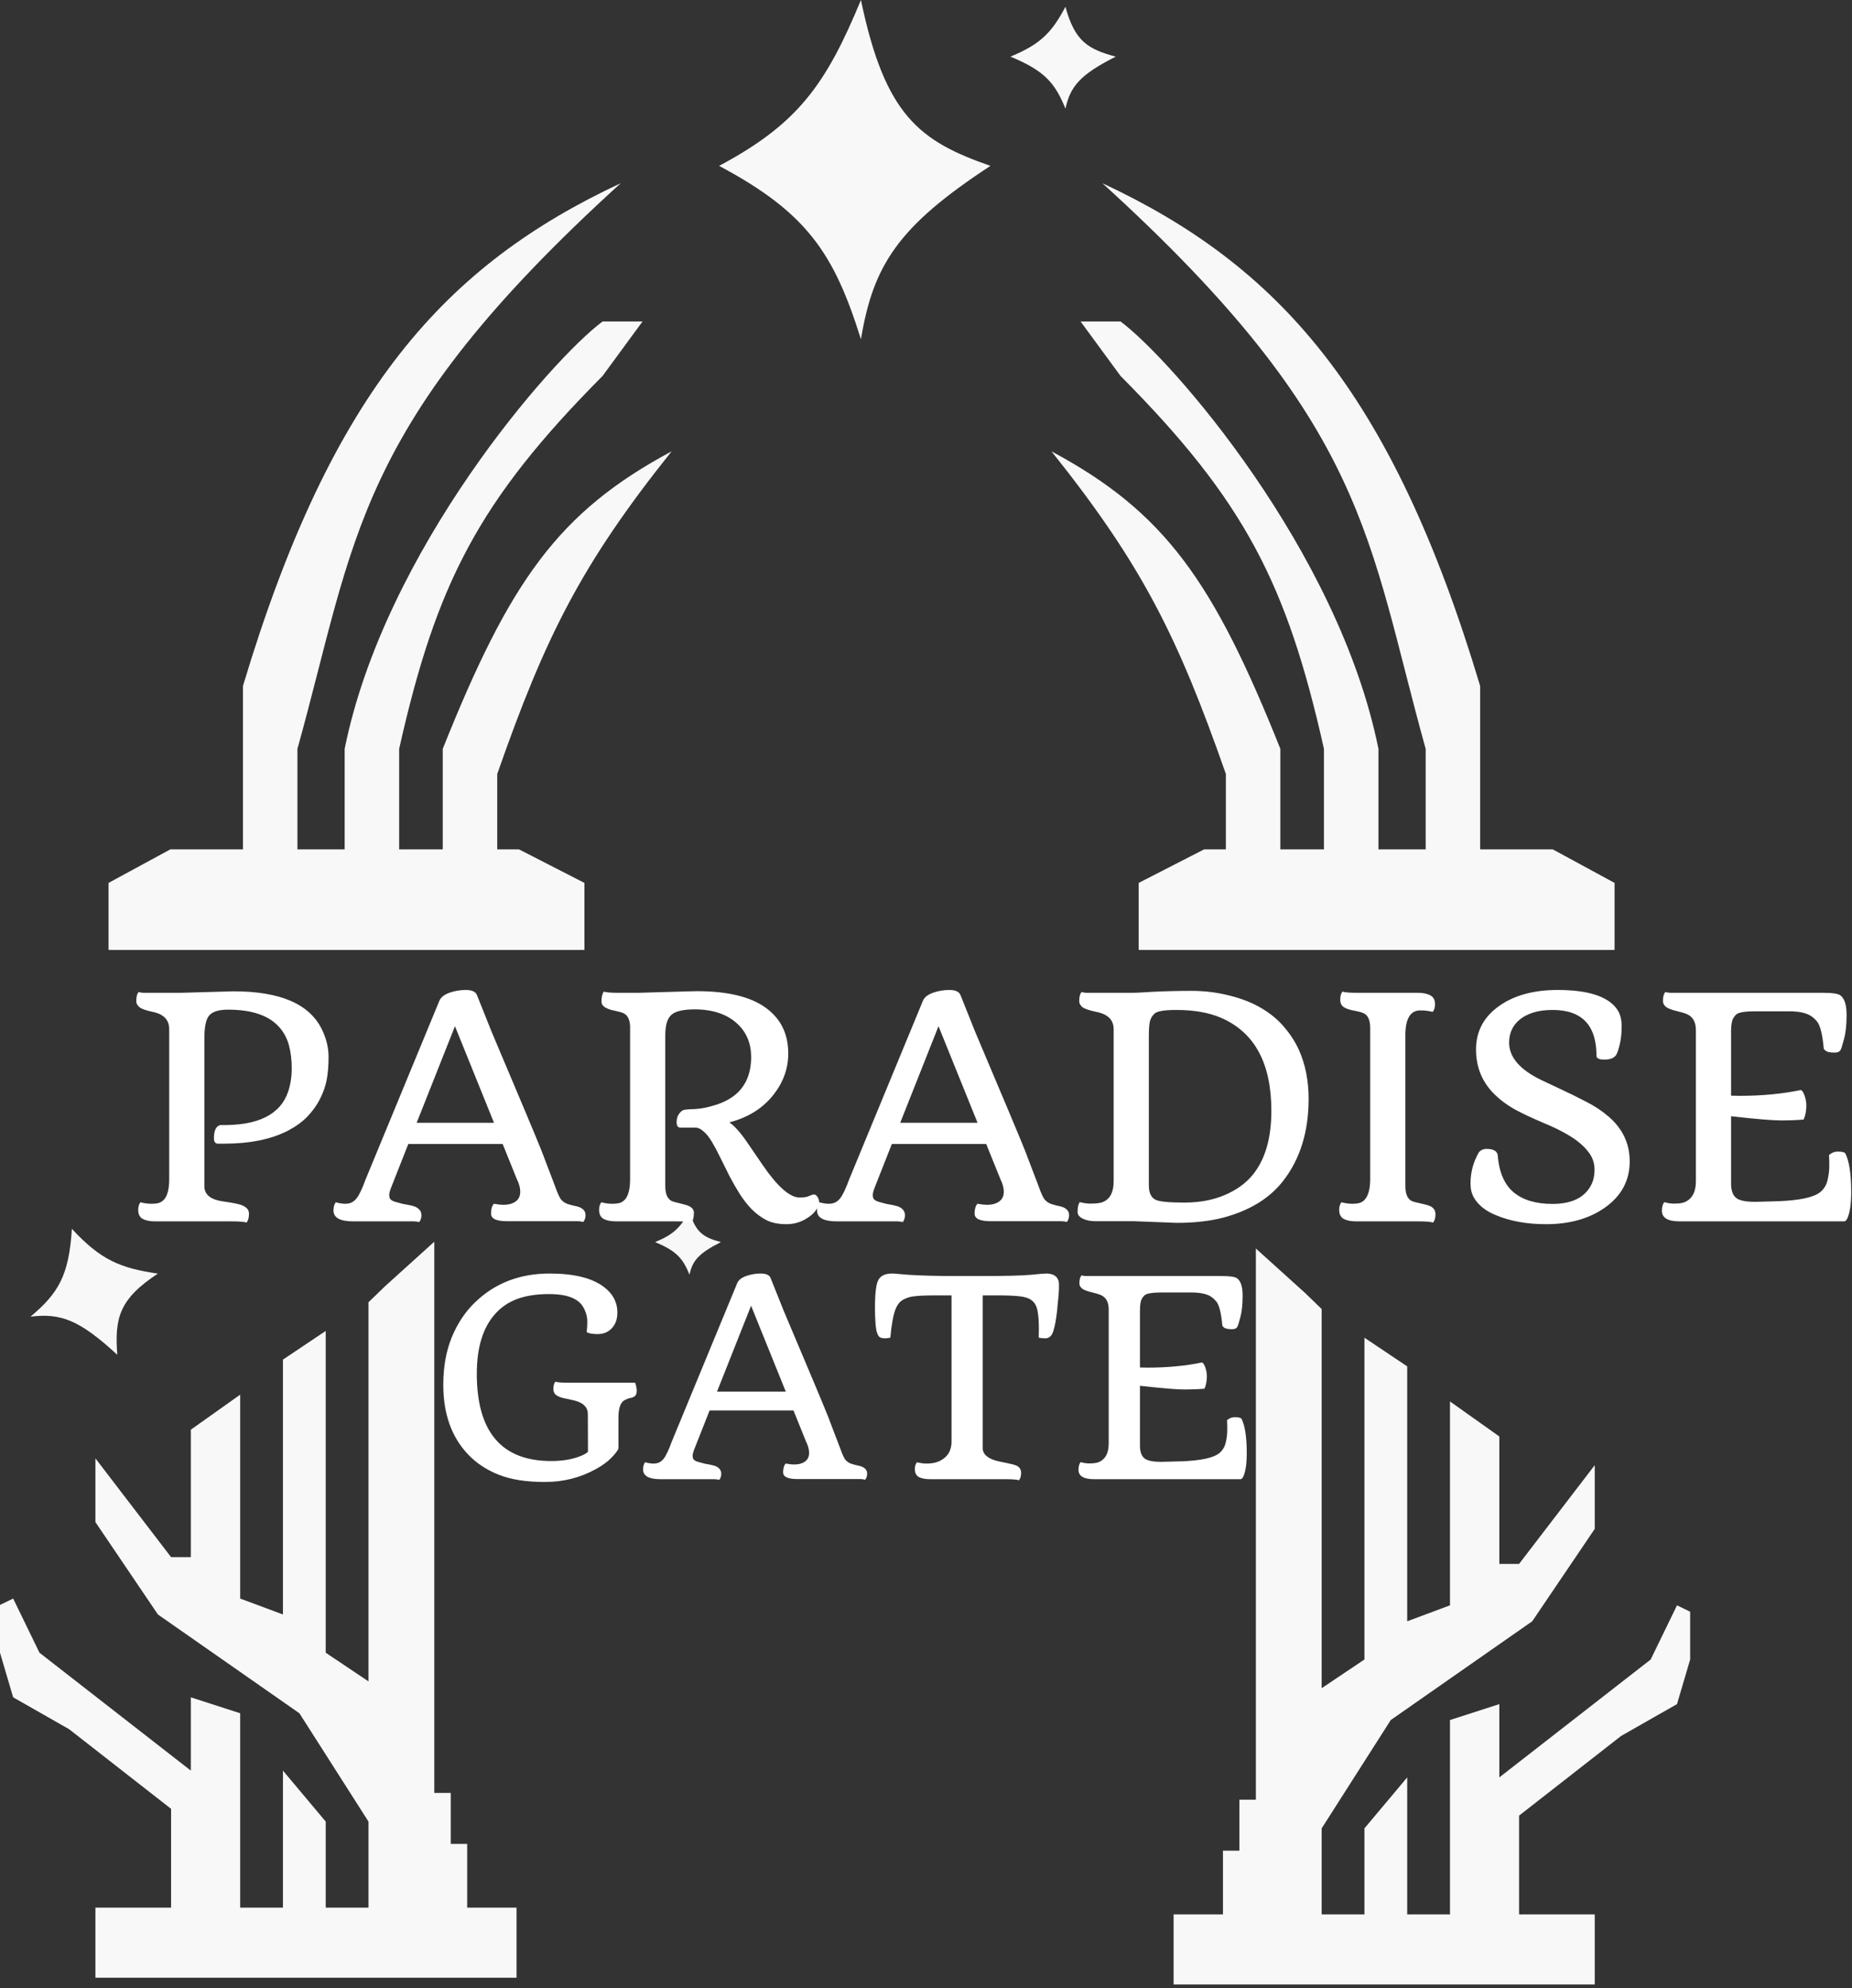 <svg width="273" height="293" viewBox="0 0 273 293" fill="none" xmlns="http://www.w3.org/2000/svg">
<rect x="0" y="0" width="273" height="293" fill="#333333" stroke="none"/>
<path d="M14.065 224.32V214.929L25.219 229.485H28.129V210.703L35.404 205.538V235.589L41.709 237.937V200.373L48.014 196.147V243.572L54.319 247.798V191.921L56.744 189.574L64.019 183V264.232H66.443V271.745H68.868V281.136H76.143V291.466H14.065V281.136H25.219V266.58L10.185 254.841L1.94 250.145L0 243.572V236.528L1.94 235.589L5.82 243.572L28.129 260.945V250.145L35.404 252.493V281.136H41.709V260.945L48.014 268.458V281.136H54.319V277.849V268.458L44.134 252.493L23.279 237.937L14.065 224.32Z" fill="#F8F8F8"/>
<path d="M235.079 225.32V215.929L223.924 230.485H221.014V211.703L213.739 206.538V236.589L207.434 238.937V201.373L201.129 197.147V244.572L194.824 248.798V192.921L192.4 190.574L185.125 184V265.232H182.7V272.745H180.275V282.136H173V292.466H235.079V282.136H223.924V267.58L238.958 255.841L247.203 251.145L249.143 244.572V237.528L247.203 236.589L243.323 244.572L221.014 261.945V251.145L213.739 253.493V282.136H207.434V261.945L201.129 269.458V282.136H194.824V278.849V269.458L205.009 253.493L225.864 238.937L235.079 225.32Z" fill="#F8F8F8"/>
<path d="M238 140V130.12L228.897 125.18H218.187V101.098C205.08 57.407 188.277 39.046 162.497 27C201.804 62.719 201.516 79.331 210.155 110.361V125.18H203.194V110.361C197.296 81.079 172.671 52.934 165.174 47.377H159.284L165.174 55.404C183.449 73.793 189.687 85.98 195.161 110.361V125.18H188.735V110.361C178.866 85.685 171.742 75.486 155 66.519C168.35 83.227 173.624 93.837 180.703 114.066V125.18H177.49L167.852 130.12V140H238Z" fill="#F8F8F8"/>
<path d="M16 140V130.12L25.103 125.18H35.813V101.098C48.92 57.407 65.723 39.046 91.503 27C52.196 62.719 52.484 79.331 43.845 110.361V125.18H50.806V110.361C56.704 81.079 81.329 52.934 88.826 47.377H94.716L88.826 55.404C70.551 73.793 64.313 85.98 58.839 110.361V125.18H65.264V110.361C75.134 85.685 82.258 75.486 99 66.519C85.65 83.227 80.376 93.837 73.297 114.066V125.18H76.51L86.148 130.12V140H16Z" fill="#F8F8F8"/>
<path d="M106 24.444C117.647 18.245 121.754 12.442 126.909 0C130.457 16.997 135.521 20.806 146 24.444C132.426 33.334 128.731 39.018 126.909 50C122.94 37.319 118.954 31.346 106 24.444Z" fill="#F8F8F8"/>
<path d="M148.947 8.346C153.466 6.483 155.059 4.739 157.059 1C158.436 6.108 160.401 7.253 164.467 8.346C159.2 11.017 157.766 12.725 157.059 16.026C155.519 12.215 153.973 10.42 148.947 8.346Z" fill="#F8F8F8"/>
<path d="M96.568 183.055C99.392 181.89 100.388 180.8 101.638 178.464C102.499 181.656 103.727 182.371 106.268 183.055C102.976 184.724 102.08 185.792 101.638 187.855C100.676 185.473 99.709 184.351 96.568 183.055Z" fill="#F8F8F8"/>
<path d="M10.595 181.102C14.871 185.719 17.737 186.888 23.27 187.701C17.483 191.504 16.9 194.337 17.287 199.66C11.679 194.491 8.926 193.498 4.498 194.046C8.595 190.595 10.171 187.988 10.595 181.102Z" fill="#F8F8F8"/>
<path d="M36.347 180.176C36.01 180.059 35.285 180 34.172 180H22.878C22.116 180 21.508 179.883 21.054 179.648C20.6 179.399 20.373 178.953 20.373 178.308C20.373 177.839 20.483 177.466 20.703 177.188C21.259 177.334 21.794 177.407 22.307 177.407C22.819 177.407 23.222 177.356 23.515 177.253C23.808 177.136 24.064 176.938 24.284 176.66C24.724 176.074 24.943 175.1 24.943 173.738V151.677C24.943 150.315 24.138 149.465 22.526 149.128C21.516 148.923 20.856 148.689 20.549 148.425C20.241 148.162 20.087 147.876 20.087 147.568C20.087 146.895 20.205 146.44 20.439 146.206C20.703 146.279 20.944 146.316 21.164 146.316H26.613L34.435 146.096C41.291 146.096 45.627 147.964 47.443 151.699C48.102 153.047 48.432 154.395 48.432 155.742C48.432 157.09 48.337 158.24 48.147 159.192C47.956 160.144 47.627 161.074 47.158 161.982C46.704 162.876 46.096 163.726 45.334 164.531C44.572 165.322 43.62 166.018 42.477 166.619C40.002 167.908 36.838 168.552 32.985 168.552H32.15C31.74 168.552 31.535 168.289 31.535 167.761C31.535 166.604 31.85 165.952 32.48 165.806C37.988 165.923 41.32 164.282 42.477 160.884C42.829 159.814 43.005 158.672 43.005 157.456C43.005 156.24 42.873 155.127 42.609 154.116C42.346 153.091 41.87 152.183 41.181 151.392C39.658 149.663 37.138 148.799 33.623 148.799C32.202 148.799 31.257 149.106 30.788 149.722C30.349 150.264 30.129 151.362 30.129 153.018V174.968C30.202 176.111 31.11 176.807 32.853 177.056C34.421 177.275 35.395 177.48 35.776 177.671C36.157 177.861 36.406 178.052 36.523 178.242C36.64 178.418 36.699 178.638 36.699 178.901C36.699 179.458 36.581 179.883 36.347 180.176ZM72.8 177.407C73.415 177.51 73.876 177.561 74.184 177.561C74.492 177.561 74.792 177.532 75.085 177.473C75.393 177.4 75.664 177.29 75.898 177.144C76.425 176.821 76.689 176.316 76.689 175.627C76.689 175.056 76.513 174.419 76.162 173.716L74.096 168.596H60.188L57.727 174.836C57.492 175.408 57.375 175.825 57.375 176.089C57.375 176.338 57.412 176.528 57.485 176.66C57.573 176.777 57.697 176.88 57.858 176.968C58.034 177.056 58.247 177.129 58.496 177.188L59.397 177.429C60.363 177.59 60.986 177.737 61.264 177.869C61.835 178.147 62.121 178.557 62.121 179.099C62.121 179.495 62.011 179.832 61.791 180.11C61.513 180.037 61.257 180 61.023 180H52.08C50.131 180 49.157 179.465 49.157 178.396C49.157 177.898 49.267 177.495 49.487 177.188C50.029 177.334 50.483 177.407 50.849 177.407C51.23 177.407 51.545 177.349 51.794 177.231C52.058 177.114 52.307 176.917 52.541 176.638C52.937 176.155 53.398 175.188 53.925 173.738L64.78 147.458C65.087 146.755 65.959 146.272 67.394 146.008C67.79 145.935 68.207 145.898 68.647 145.898C69.54 145.898 70.09 146.14 70.295 146.624L72.492 152.117C76.726 162.107 79.172 167.937 79.831 169.607L81.809 174.792C82.204 175.92 82.534 176.616 82.797 176.88C83.061 177.144 83.347 177.327 83.654 177.429C83.962 177.532 84.277 177.62 84.599 177.693C84.936 177.751 85.229 177.832 85.478 177.935C86.035 178.184 86.313 178.564 86.313 179.077C86.313 179.473 86.203 179.81 85.983 180.088C85.705 180.015 85.456 179.978 85.236 179.978H74.755C74.008 179.978 73.422 179.89 72.998 179.714C72.587 179.524 72.382 179.238 72.382 178.857C72.382 178.198 72.522 177.715 72.8 177.407ZM72.822 165.476L67.065 151.238L61.418 165.476H72.822ZM101.936 180.176C101.599 180.059 100.881 180 99.782 180H90.817C90.056 180 89.448 179.883 88.994 179.648C88.54 179.399 88.312 178.953 88.312 178.308C88.312 177.839 88.422 177.466 88.642 177.188C89.199 177.334 89.733 177.407 90.246 177.407C90.759 177.407 91.162 177.356 91.455 177.253C91.748 177.136 92.004 176.938 92.224 176.66C92.663 176.074 92.883 175.1 92.883 173.738V151.26C92.839 150.234 92.502 149.583 91.872 149.304C91.682 149.216 91.418 149.136 91.081 149.062C90.759 148.989 90.436 148.916 90.114 148.843C89.807 148.755 89.543 148.652 89.323 148.535C88.884 148.301 88.664 147.993 88.664 147.612C88.664 146.924 88.781 146.433 89.016 146.14C89.353 146.257 90.078 146.316 91.191 146.316H94.047L101.76 146.096L102.705 146.074C107.216 146.074 110.593 146.88 112.834 148.491C115.075 150.088 116.196 152.344 116.196 155.259C116.196 157.441 115.485 159.448 114.064 161.279C112.482 163.315 110.3 164.692 107.517 165.41C108.278 165.938 109.143 166.904 110.109 168.311L112.438 171.716C114.621 174.895 116.43 176.484 117.866 176.484C118.408 176.484 118.818 176.433 119.096 176.331L119.646 176.111C119.763 176.067 119.895 176.045 120.041 176.045C120.188 176.045 120.341 176.162 120.502 176.396C120.664 176.616 120.744 176.873 120.744 177.166C120.744 177.458 120.62 177.81 120.371 178.22C120.122 178.616 119.77 178.975 119.316 179.297C118.291 180.044 117.17 180.417 115.954 180.417C114.738 180.417 113.735 180.212 112.944 179.802C112.167 179.392 111.45 178.857 110.791 178.198C110.146 177.524 109.553 176.763 109.011 175.913C108.483 175.063 107.985 174.192 107.517 173.298L106.22 170.684C105.297 168.779 104.558 167.556 104.001 167.014C103.459 166.458 102.961 166.179 102.507 166.179H100.288C99.921 166.179 99.738 165.916 99.738 165.388C99.738 164.656 100.017 164.084 100.573 163.674C100.764 163.542 101.335 163.469 102.287 163.455C103.239 163.425 104.309 163.22 105.495 162.839C106.696 162.458 107.685 161.938 108.461 161.279C109.97 159.976 110.725 158.145 110.725 155.786C110.725 153.809 110.065 152.19 108.747 150.93C107.253 149.509 105.173 148.784 102.507 148.755C100.749 148.755 99.577 149.019 98.991 149.546C98.405 150.044 98.098 150.989 98.068 152.38V174.814C98.068 175.972 98.391 176.704 99.035 177.012C99.24 177.1 99.511 177.18 99.848 177.253C100.185 177.327 100.507 177.407 100.815 177.495C101.137 177.568 101.408 177.664 101.628 177.781C102.067 178.015 102.287 178.33 102.287 178.726C102.287 179.399 102.17 179.883 101.936 180.176ZM144.079 177.407C144.694 177.51 145.156 177.561 145.463 177.561C145.771 177.561 146.071 177.532 146.364 177.473C146.672 177.4 146.943 177.29 147.177 177.144C147.705 176.821 147.968 176.316 147.968 175.627C147.968 175.056 147.792 174.419 147.441 173.716L145.375 168.596H131.467L129.006 174.836C128.771 175.408 128.654 175.825 128.654 176.089C128.654 176.338 128.691 176.528 128.764 176.66C128.852 176.777 128.977 176.88 129.138 176.968C129.313 177.056 129.526 177.129 129.775 177.188L130.676 177.429C131.643 177.59 132.265 177.737 132.543 177.869C133.115 178.147 133.4 178.557 133.4 179.099C133.4 179.495 133.291 179.832 133.071 180.11C132.792 180.037 132.536 180 132.302 180H123.359C121.411 180 120.437 179.465 120.437 178.396C120.437 177.898 120.546 177.495 120.766 177.188C121.308 177.334 121.762 177.407 122.128 177.407C122.509 177.407 122.824 177.349 123.073 177.231C123.337 177.114 123.586 176.917 123.82 176.638C124.216 176.155 124.677 175.188 125.205 173.738L136.059 147.458C136.367 146.755 137.238 146.272 138.674 146.008C139.069 145.935 139.487 145.898 139.926 145.898C140.82 145.898 141.369 146.14 141.574 146.624L143.771 152.117C148.005 162.107 150.451 167.937 151.11 169.607L153.088 174.792C153.483 175.92 153.813 176.616 154.077 176.88C154.34 177.144 154.626 177.327 154.934 177.429C155.241 177.532 155.556 177.62 155.878 177.693C156.215 177.751 156.508 177.832 156.757 177.935C157.314 178.184 157.592 178.564 157.592 179.077C157.592 179.473 157.482 179.81 157.263 180.088C156.984 180.015 156.735 179.978 156.516 179.978H146.035C145.288 179.978 144.702 179.89 144.277 179.714C143.867 179.524 143.662 179.238 143.662 178.857C143.662 178.198 143.801 177.715 144.079 177.407ZM144.101 165.476L138.344 151.238L132.697 165.476H144.101ZM173.457 180.22L167.194 179.978H161.525C160.764 179.978 160.126 179.854 159.614 179.604C159.101 179.341 158.845 179.019 158.845 178.638C158.845 177.935 158.955 177.444 159.174 177.166C159.702 177.312 160.236 177.385 160.778 177.385C161.32 177.385 161.774 177.349 162.141 177.275C162.521 177.202 162.858 177.048 163.151 176.814C163.825 176.287 164.162 175.371 164.162 174.067V151.677C164.162 150.315 163.312 149.465 161.613 149.128C160.559 148.909 159.87 148.674 159.548 148.425C159.24 148.162 159.086 147.876 159.086 147.568C159.086 146.895 159.204 146.44 159.438 146.206C159.702 146.279 159.943 146.316 160.163 146.316C160.163 146.316 162.382 146.316 166.821 146.316C167.158 146.316 167.604 146.301 168.161 146.272C168.161 146.272 168.784 146.235 170.029 146.162C171.86 146.074 173.735 146.03 175.654 146.03C177.587 146.03 179.462 146.265 181.279 146.733C183.095 147.188 184.663 147.81 185.981 148.601C187.314 149.392 188.42 150.315 189.299 151.37C190.192 152.41 190.91 153.516 191.452 154.688C192.419 156.841 192.902 159.258 192.902 161.938C192.902 166.802 191.643 170.845 189.123 174.067C187.146 176.602 184.238 178.389 180.4 179.429C178.408 179.956 176.093 180.22 173.457 180.22ZM169.348 174.705C169.348 175.803 169.692 176.514 170.38 176.836C170.966 177.1 172.365 177.231 174.577 177.231C176.804 177.231 178.781 176.865 180.51 176.133C182.238 175.4 183.615 174.412 184.641 173.167C186.486 170.925 187.409 167.769 187.409 163.696C187.409 156.709 184.941 152.146 180.004 150.007C178.217 149.231 176.013 148.843 173.391 148.843C171.647 148.843 170.585 149.019 170.205 149.37C169.824 149.707 169.582 150.132 169.479 150.645C169.392 151.143 169.348 151.816 169.348 152.666V174.705ZM211.25 180.176C210.913 180.059 210.188 180 209.074 180H199.912C199.15 180 198.542 179.883 198.088 179.648C197.634 179.399 197.407 178.953 197.407 178.308C197.407 177.839 197.517 177.466 197.736 177.188C198.322 177.334 198.857 177.407 199.34 177.407C199.838 177.407 200.227 177.356 200.505 177.253C200.798 177.151 201.047 176.968 201.252 176.704C201.706 176.147 201.948 175.232 201.977 173.958V151.501C201.977 150.344 201.655 149.619 201.01 149.326C200.805 149.224 200.527 149.136 200.175 149.062C199.824 148.989 199.472 148.916 199.121 148.843C198.784 148.755 198.498 148.652 198.264 148.535C197.795 148.301 197.561 147.905 197.561 147.349C197.561 146.807 197.67 146.404 197.89 146.14C198.227 146.257 198.952 146.316 200.065 146.316H209.008C209.77 146.316 210.378 146.44 210.832 146.689C211.301 146.924 211.535 147.363 211.535 148.008C211.535 148.491 211.418 148.865 211.184 149.128C210.627 148.982 210.019 148.909 209.36 148.909C207.939 148.909 207.207 150.066 207.163 152.38V174.814C207.163 175.972 207.485 176.704 208.129 177.012C208.334 177.1 208.613 177.18 208.964 177.253C209.316 177.327 209.66 177.407 209.997 177.495C210.349 177.568 210.642 177.664 210.876 177.781C211.359 178.03 211.601 178.425 211.601 178.967C211.601 179.48 211.484 179.883 211.25 180.176ZM235.332 155.588C235.332 152.234 234.138 150.132 231.75 149.282C230.93 148.989 229.97 148.843 228.872 148.843C227.773 148.843 226.828 148.967 226.037 149.216C225.246 149.465 224.587 149.802 224.06 150.227C222.99 151.091 222.456 152.234 222.456 153.655C222.456 155.808 224.038 157.646 227.202 159.17L229.948 160.466C231.281 161.082 232.563 161.711 233.793 162.356C235.039 162.986 236.137 163.711 237.089 164.531C239.184 166.318 240.231 168.53 240.231 171.167C240.231 173.994 239.001 176.272 236.54 178C234.24 179.612 231.354 180.417 227.883 180.417C225.129 180.417 222.697 179.985 220.588 179.121C219.035 178.506 217.929 177.634 217.27 176.506C216.933 175.935 216.765 175.239 216.765 174.419C216.765 172.778 217.175 171.248 217.995 169.827C218.273 169.49 218.654 169.321 219.138 169.321C220.075 169.321 220.617 169.6 220.764 170.156C220.954 172.69 221.73 174.536 223.093 175.693C224.47 176.851 226.389 177.429 228.85 177.429C231.677 177.429 233.574 176.506 234.541 174.661C234.877 174.016 235.046 173.262 235.046 172.397C235.046 171.519 234.812 170.735 234.343 170.046C233.874 169.358 233.251 168.721 232.475 168.135C231.289 167.256 229.714 166.406 227.751 165.586C225.803 164.766 224.279 164.048 223.181 163.433C222.097 162.817 221.137 162.1 220.302 161.279C218.486 159.492 217.578 157.288 217.578 154.666C217.578 151.985 218.728 149.839 221.027 148.228C223.239 146.675 226.096 145.898 229.597 145.898C234.035 145.898 236.936 146.814 238.298 148.645C238.796 149.304 239.045 150.168 239.045 151.238C239.045 152.307 238.942 153.237 238.737 154.028C238.547 154.819 238.356 155.332 238.166 155.566C237.844 155.962 237.287 156.16 236.496 156.16C235.72 156.16 235.332 155.969 235.332 155.588ZM269.609 170.222C270.004 169.885 270.422 169.717 270.861 169.717C271.535 169.717 271.923 169.812 272.026 170.002C272.597 171.145 272.883 173.035 272.883 175.671C272.883 177.502 272.678 178.828 272.268 179.648C272.136 179.883 271.997 180 271.85 180H247.592C245.849 180 244.978 179.48 244.978 178.44C244.978 177.883 245.095 177.458 245.329 177.166C245.827 177.312 246.311 177.385 246.779 177.385C247.248 177.385 247.651 177.349 247.988 177.275C248.325 177.202 248.64 177.048 248.933 176.814C249.636 176.272 249.987 175.356 249.987 174.067V151.809C249.987 150.535 249.475 149.722 248.449 149.37C248.156 149.268 247.849 149.18 247.526 149.106C247.219 149.019 246.918 148.938 246.625 148.865C246.347 148.777 246.098 148.682 245.878 148.579C245.38 148.315 245.131 147.957 245.131 147.502C245.131 146.902 245.249 146.47 245.483 146.206C245.747 146.279 246.01 146.316 246.274 146.316H268.752C270.1 146.316 270.942 146.44 271.279 146.689C271.894 147.129 272.202 148.096 272.202 149.59C272.202 151.025 272.077 152.197 271.828 153.105C271.594 154.014 271.425 154.556 271.323 154.731C271.176 154.995 270.891 155.127 270.466 155.127C269.851 155.127 269.426 155.054 269.191 154.907C268.972 154.746 268.854 154.629 268.84 154.556C268.649 152.461 268.32 151.128 267.851 150.557C267.382 149.971 266.826 149.575 266.181 149.37C265.551 149.15 264.724 149.041 263.698 149.041H258.798C257.246 149.041 256.293 149.194 255.942 149.502C255.605 149.81 255.393 150.168 255.305 150.579C255.217 150.974 255.173 151.487 255.173 152.117V161.477L256.469 161.499C259.707 161.499 262.709 161.213 265.478 160.642C265.683 160.745 265.866 161.038 266.027 161.521C266.188 161.99 266.269 162.458 266.269 162.927C266.269 163.718 266.137 164.407 265.874 164.993C264.907 165.081 263.793 165.125 262.534 165.125C261.274 165.125 258.82 164.919 255.173 164.509V174.419C255.173 175.518 255.466 176.257 256.052 176.638C256.55 176.96 257.443 177.122 258.732 177.122L262.05 177.034C265.258 176.917 267.346 176.47 268.312 175.693C268.854 175.254 269.213 174.675 269.389 173.958C269.565 173.24 269.653 172.522 269.653 171.804C269.653 171.072 269.638 170.544 269.609 170.222Z" fill="white"/>
<path d="M93.625 203.781C93.781 204.224 93.859 204.608 93.859 204.934C93.859 205.259 93.807 205.487 93.703 205.617C93.612 205.747 93.488 205.845 93.332 205.91C93.176 205.975 92.993 206.027 92.785 206.066C92.577 206.105 92.323 206.21 92.023 206.379C91.451 206.704 91.164 207.564 91.164 208.957V213.508C90.995 213.859 90.637 214.315 90.09 214.875C89.543 215.435 88.801 215.975 87.863 216.496C85.572 217.772 83.052 218.41 80.305 218.41C77.57 218.41 75.305 218.052 73.508 217.336C71.711 216.62 70.207 215.624 68.996 214.348C66.561 211.783 65.344 208.365 65.344 204.094C65.344 201.464 65.76 199.126 66.594 197.082C67.44 195.038 68.579 193.326 70.012 191.945C72.941 189.107 76.613 187.688 81.027 187.688C84.556 187.688 87.193 188.326 88.938 189.602C90.318 190.617 91.008 191.9 91.008 193.449C91.008 194.413 90.728 195.188 90.168 195.773C89.634 196.333 88.938 196.613 88.078 196.613C87.323 196.613 86.789 196.516 86.477 196.32C86.542 195.904 86.574 195.389 86.574 194.777C86.574 194.165 86.438 193.573 86.164 193C85.904 192.414 85.513 191.952 84.992 191.613C84.094 191.014 82.74 190.715 80.93 190.715C79.12 190.715 77.57 190.949 76.281 191.418C75.005 191.887 73.924 192.609 73.039 193.586C71.203 195.591 70.285 198.547 70.285 202.453C70.285 211.034 73.944 215.324 81.262 215.324C82.993 215.324 84.484 215.057 85.734 214.523C86.138 214.354 86.451 214.165 86.672 213.957L86.652 208.371C86.652 207.434 86.04 206.789 84.816 206.438C84.517 206.359 84.211 206.288 83.898 206.223C83.586 206.158 83.273 206.092 82.961 206.027C82.662 205.949 82.408 205.852 82.199 205.734C81.783 205.526 81.574 205.181 81.574 204.699C81.574 204.204 81.672 203.846 81.867 203.625C82.167 203.729 82.811 203.781 83.801 203.781H93.625ZM115.812 215.695C116.359 215.786 116.77 215.832 117.043 215.832C117.316 215.832 117.583 215.806 117.844 215.754C118.117 215.689 118.358 215.591 118.566 215.461C119.035 215.174 119.27 214.725 119.27 214.113C119.27 213.605 119.113 213.039 118.801 212.414L116.965 207.863H104.602L102.414 213.41C102.206 213.918 102.102 214.289 102.102 214.523C102.102 214.745 102.134 214.914 102.199 215.031C102.277 215.135 102.388 215.227 102.531 215.305C102.688 215.383 102.876 215.448 103.098 215.5L103.898 215.715C104.758 215.858 105.311 215.988 105.559 216.105C106.066 216.353 106.32 216.717 106.32 217.199C106.32 217.551 106.223 217.85 106.027 218.098C105.78 218.033 105.552 218 105.344 218H97.394C95.663 218 94.797 217.525 94.797 216.574C94.797 216.132 94.894 215.773 95.09 215.5C95.572 215.63 95.975 215.695 96.301 215.695C96.639 215.695 96.919 215.643 97.141 215.539C97.375 215.435 97.596 215.259 97.805 215.012C98.156 214.582 98.566 213.723 99.035 212.434L108.684 189.074C108.957 188.449 109.732 188.02 111.008 187.785C111.359 187.72 111.73 187.688 112.121 187.688C112.915 187.688 113.404 187.902 113.586 188.332L115.539 193.215C119.302 202.095 121.477 207.277 122.062 208.762L123.82 213.371C124.172 214.374 124.465 214.992 124.699 215.227C124.934 215.461 125.188 215.624 125.461 215.715C125.734 215.806 126.014 215.884 126.301 215.949C126.6 216.001 126.861 216.073 127.082 216.164C127.577 216.385 127.824 216.724 127.824 217.18C127.824 217.531 127.727 217.831 127.531 218.078C127.284 218.013 127.062 217.98 126.867 217.98H117.551C116.887 217.98 116.366 217.902 115.988 217.746C115.624 217.577 115.441 217.323 115.441 216.984C115.441 216.398 115.565 215.969 115.812 215.695ZM115.832 205.09L110.715 192.434L105.695 205.09H115.832ZM150.207 218.156C149.908 218.052 149.263 218 148.273 218H137.102C136.424 218 135.878 217.896 135.461 217.688C135.057 217.466 134.855 217.069 134.855 216.496C134.855 216.092 134.96 215.76 135.168 215.5C135.663 215.63 136.132 215.695 136.574 215.695C137.017 215.695 137.434 215.65 137.824 215.559C138.215 215.467 138.586 215.305 138.938 215.07C139.771 214.536 140.214 213.723 140.266 212.629V190.91H137.727C135.839 190.91 134.602 191.001 134.016 191.184C133.443 191.353 133.007 191.574 132.707 191.848C132.421 192.121 132.186 192.492 132.004 192.961C131.678 193.768 131.424 195.161 131.242 197.141C130.956 197.206 130.695 197.238 130.461 197.238C129.94 197.238 129.608 197.102 129.465 196.828C129.322 196.555 129.224 196.275 129.172 195.988C129.12 195.689 129.081 195.363 129.055 195.012C129.003 194.309 128.977 193.56 128.977 192.766C128.977 190.591 129.146 189.211 129.484 188.625C129.823 188 130.5 187.688 131.516 187.688C131.711 187.688 131.997 187.707 132.375 187.746C132.753 187.785 133.299 187.831 134.016 187.883C135.956 188 138.28 188.059 140.988 188.059H144.289C148.065 188.059 150.591 188 151.867 187.883C153.143 187.753 153.938 187.688 154.25 187.688C154.562 187.688 154.849 187.733 155.109 187.824C155.37 187.915 155.578 188.046 155.734 188.215C155.982 188.501 156.105 188.859 156.105 189.289C156.105 189.94 156.086 190.461 156.047 190.852C156.008 191.242 155.962 191.704 155.91 192.238C155.871 192.772 155.812 193.326 155.734 193.898C155.552 195.253 155.324 196.184 155.051 196.691C154.79 197.056 154.471 197.238 154.094 197.238C153.729 197.238 153.404 197.206 153.117 197.141L153.137 195.91C153.137 194.751 153.072 193.84 152.941 193.176C152.811 192.499 152.538 191.997 152.121 191.672C151.704 191.333 151.105 191.125 150.324 191.047C149.543 190.956 148.501 190.91 147.199 190.91H144.855V213.391C144.855 214.328 145.604 214.979 147.102 215.344C147.466 215.422 147.811 215.493 148.137 215.559C148.475 215.624 148.801 215.695 149.113 215.773C149.426 215.839 149.686 215.923 149.895 216.027C150.311 216.236 150.52 216.587 150.52 217.082C150.52 217.538 150.415 217.896 150.207 218.156ZM180.871 209.309C181.223 209.009 181.594 208.859 181.984 208.859C182.583 208.859 182.928 208.944 183.02 209.113C183.527 210.129 183.781 211.809 183.781 214.152C183.781 215.78 183.599 216.958 183.234 217.688C183.117 217.896 182.993 218 182.863 218H161.301C159.751 218 158.977 217.538 158.977 216.613C158.977 216.118 159.081 215.741 159.289 215.48C159.732 215.611 160.161 215.676 160.578 215.676C160.995 215.676 161.353 215.643 161.652 215.578C161.952 215.513 162.232 215.376 162.492 215.168C163.117 214.686 163.43 213.872 163.43 212.727V192.941C163.43 191.809 162.974 191.086 162.062 190.773C161.802 190.682 161.529 190.604 161.242 190.539C160.969 190.461 160.702 190.389 160.441 190.324C160.194 190.246 159.973 190.161 159.777 190.07C159.335 189.836 159.113 189.517 159.113 189.113C159.113 188.579 159.217 188.195 159.426 187.961C159.66 188.026 159.895 188.059 160.129 188.059H180.109C181.307 188.059 182.056 188.169 182.355 188.391C182.902 188.781 183.176 189.641 183.176 190.969C183.176 192.245 183.065 193.286 182.844 194.094C182.635 194.901 182.486 195.383 182.395 195.539C182.264 195.773 182.01 195.891 181.633 195.891C181.086 195.891 180.708 195.826 180.5 195.695C180.305 195.552 180.201 195.448 180.188 195.383C180.018 193.521 179.725 192.336 179.309 191.828C178.892 191.307 178.397 190.956 177.824 190.773C177.264 190.578 176.529 190.48 175.617 190.48H171.262C169.882 190.48 169.035 190.617 168.723 190.891C168.423 191.164 168.234 191.483 168.156 191.848C168.078 192.199 168.039 192.655 168.039 193.215V201.535L169.191 201.555C172.069 201.555 174.738 201.301 177.199 200.793C177.382 200.884 177.544 201.145 177.688 201.574C177.831 201.991 177.902 202.408 177.902 202.824C177.902 203.527 177.785 204.139 177.551 204.66C176.691 204.738 175.702 204.777 174.582 204.777C173.462 204.777 171.281 204.595 168.039 204.23V213.039C168.039 214.016 168.299 214.673 168.82 215.012C169.263 215.298 170.057 215.441 171.203 215.441L174.152 215.363C177.004 215.259 178.859 214.862 179.719 214.172C180.201 213.781 180.52 213.267 180.676 212.629C180.832 211.991 180.91 211.353 180.91 210.715C180.91 210.064 180.897 209.595 180.871 209.309Z" fill="white"/>
</svg>

